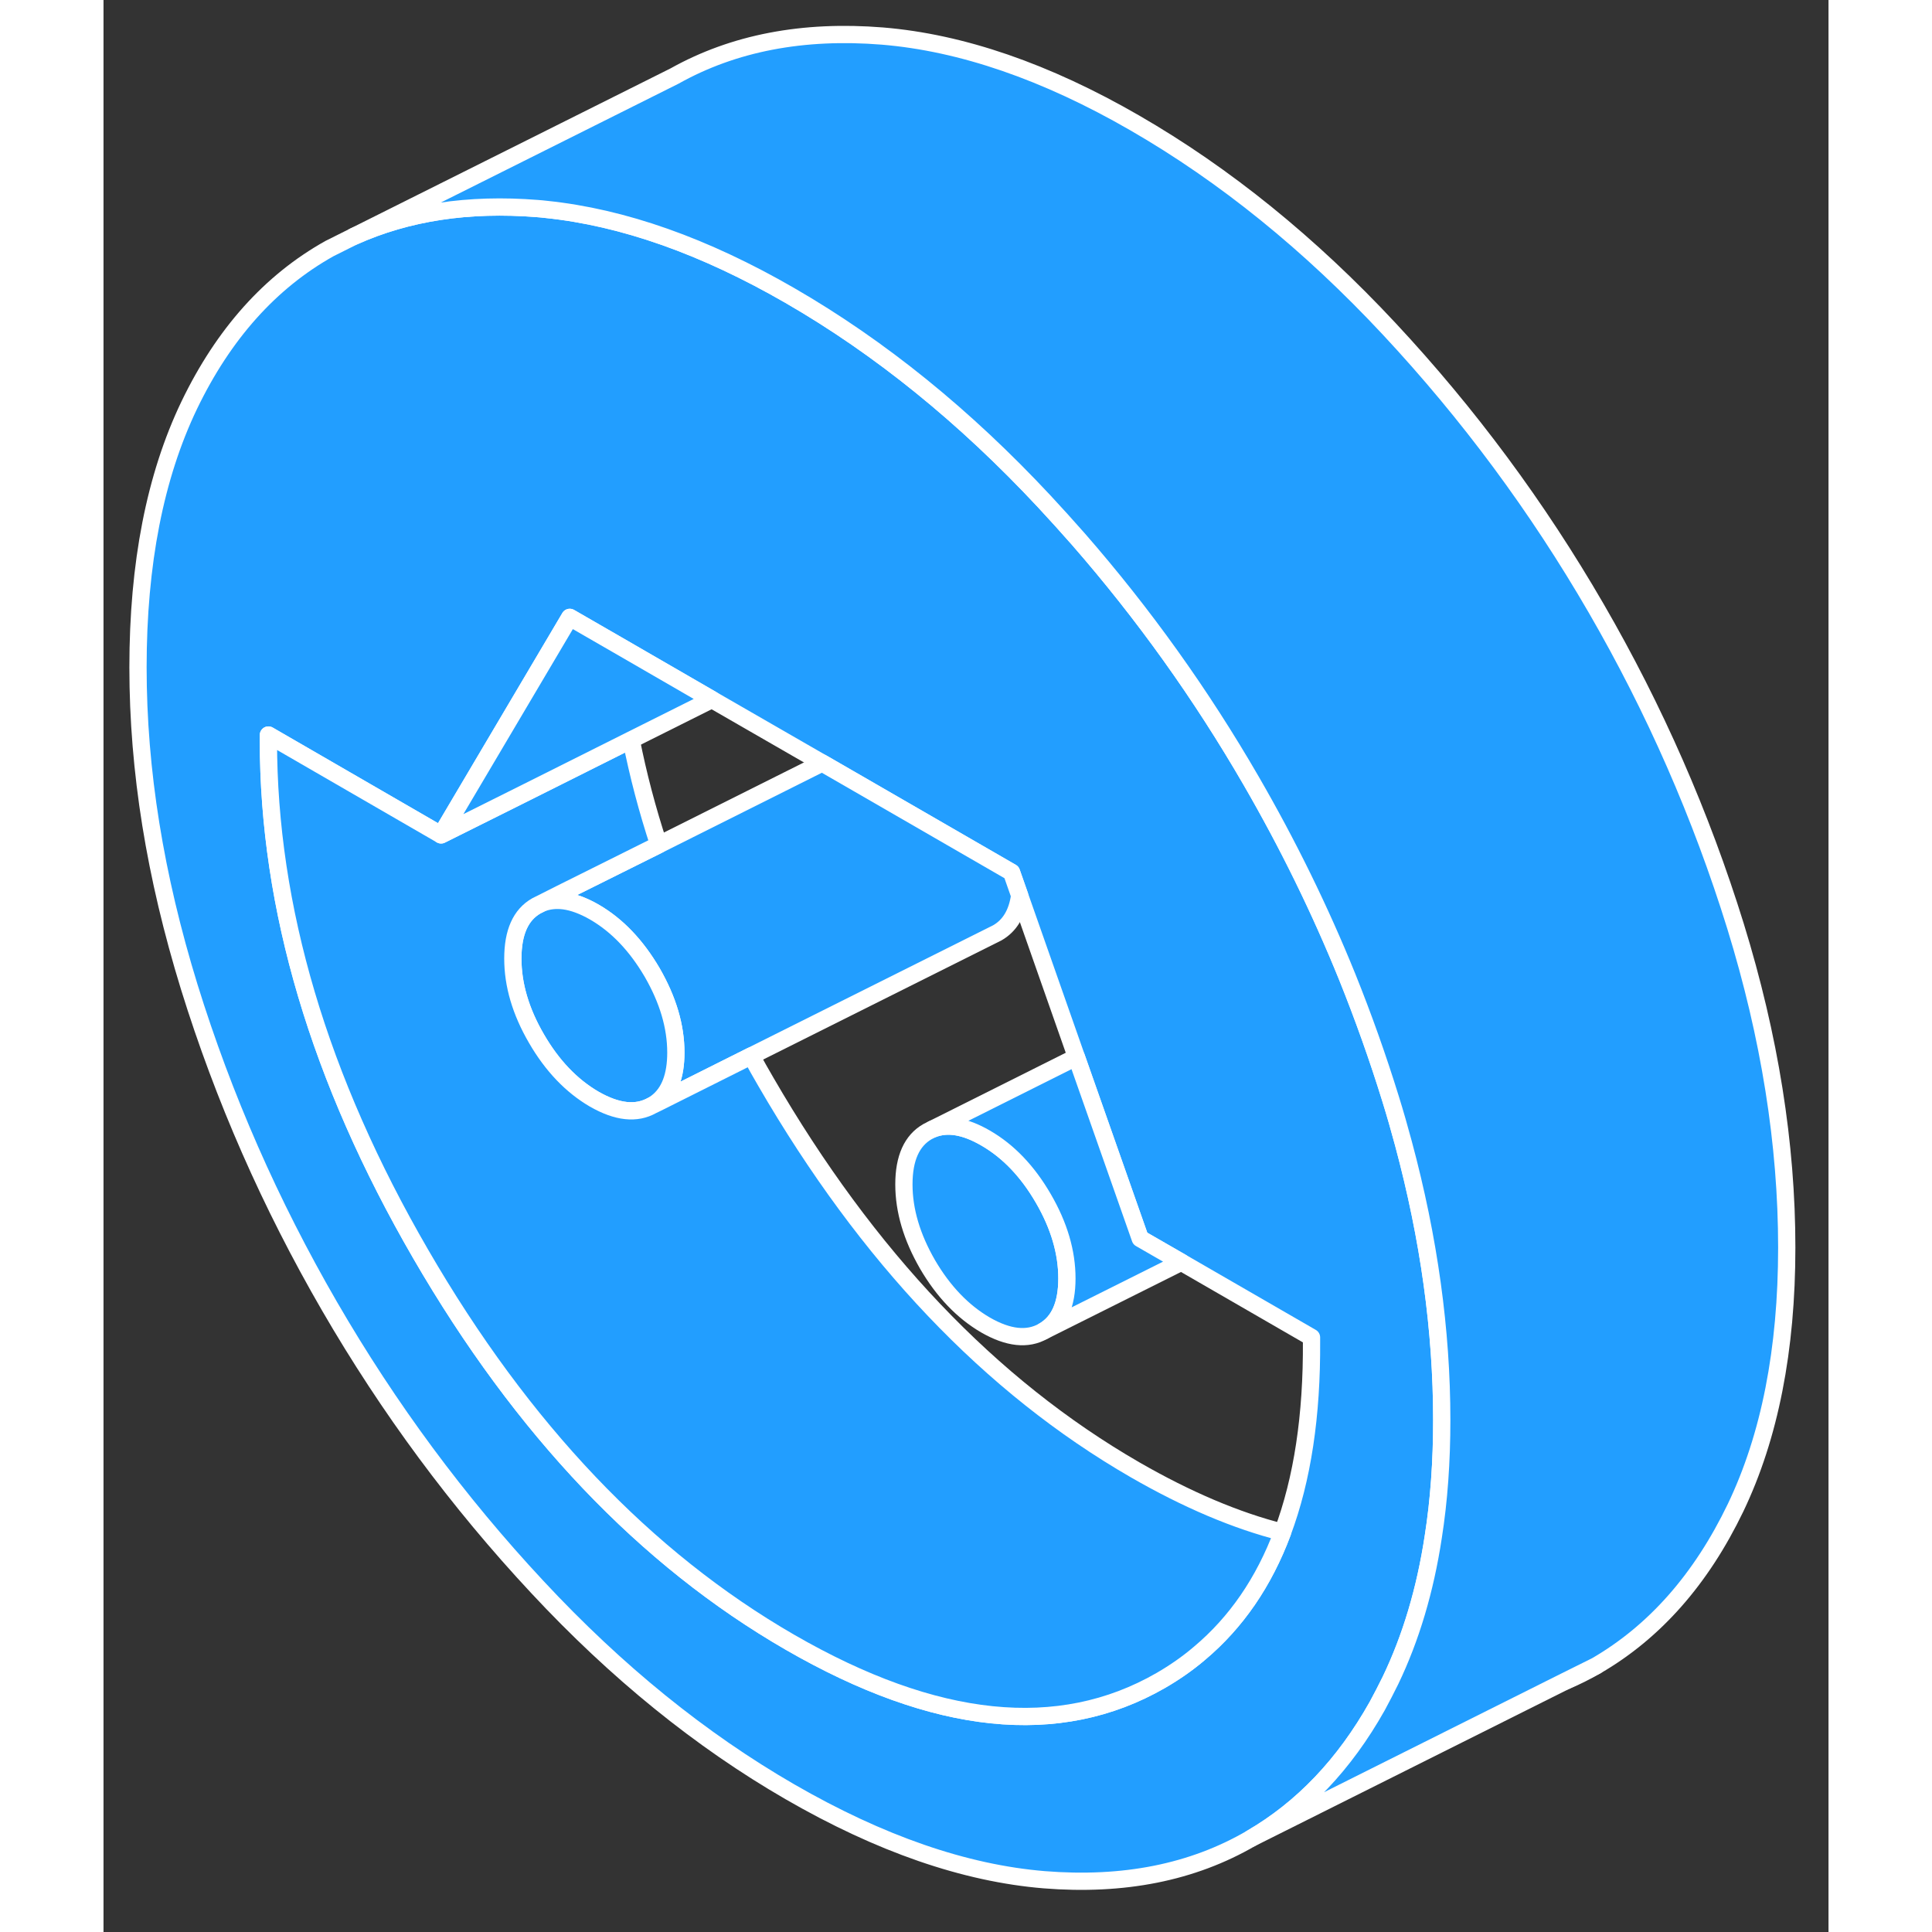 <svg width="48" height="48" viewBox="0 0 100 112" fill="#229EFF" xmlns="http://www.w3.org/2000/svg" stroke-width="1px" stroke-linecap="round" stroke-linejoin="round"><rect x="0" y="0" width="100" height="112" fill="#333333" stroke="none"/><path d="M84.72 97.47C85.34 97.21 85.94 96.91 86.53 96.57L84.72 97.47Z" stroke="white" stroke-linejoin="round"/><path d="M75.36 66.29C75.13 65.43 74.88 64.56 74.61 63.69C73.87 61.3 73.03 58.94 72.1 56.63C70.52 52.73 68.66 48.94 66.53 45.26C63.63 40.25 60.29 35.58 56.52 31.26C55.86 30.51 55.2 29.78 54.53 29.06C49.93 24.13 45.02 20.15 39.79 17.13C34.82 14.26 30.11 12.6 25.67 12.14C25.49 12.12 25.32 12.1 25.15 12.09C21.16 11.77 17.61 12.31 14.5 13.71L13.1 14.41C9.67 16.33 6.96 19.36 4.97 23.49C2.99 27.62 2 32.68 2 38.68C2 44.68 2.99 50.78 4.97 57.21C6.96 63.63 9.67 69.8 13.1 75.72C16.53 81.64 20.55 87.07 25.15 92C29.74 96.93 34.63 100.89 39.79 103.87C45.02 106.89 49.93 108.59 54.53 108.97C59.13 109.34 63.13 108.55 66.53 106.57C69.51 104.84 71.94 102.28 73.84 98.9C74.1 98.42 74.36 97.92 74.61 97.41C75.79 94.95 76.62 92.18 77.09 89.08C77.42 86.98 77.58 84.73 77.58 82.32C77.58 77.13 76.84 71.79 75.36 66.29ZM70.03 77.74C70.06 82.06 69.5 85.76 68.35 88.83C67.27 91.72 65.66 94.06 63.54 95.84C62.85 96.43 62.1 96.95 61.29 97.42C55.4 100.81 48.23 100.07 39.79 95.2C31.41 90.36 24.28 82.86 18.39 72.7C12.5 62.55 9.56 52.62 9.56 42.94V42.61L19.57 48.4L23.51 41.74L27.03 35.79L29.77 37.37L35.27 40.55L41.66 44.23L43.74 45.43L52.64 50.57L53.11 51.91L56.4 61.28L60.1 71.8L62.48 73.17L70.03 77.53V77.74Z" stroke="white" stroke-linejoin="round"/><path d="M55.85 74.11C55.85 75.63 55.4 76.65 54.48 77.17C53.57 77.69 52.45 77.57 51.13 76.81C49.81 76.04 48.69 74.87 47.77 73.3C46.86 71.72 46.4 70.18 46.4 68.66C46.4 67.14 46.86 66.12 47.77 65.6L48.05 65.46C48.92 65.11 49.94 65.28 51.13 65.97C52.45 66.73 53.57 67.9 54.48 69.47C55.4 71.05 55.85 72.6 55.85 74.11Z" stroke="white" stroke-linejoin="round"/><path d="M55.85 74.11C55.85 72.6 55.4 71.05 54.48 69.47C53.57 67.9 52.45 66.73 51.13 65.97C49.94 65.28 48.92 65.11 48.05 65.46L56.4 61.28L60.1 71.8L62.48 73.17L54.48 77.17C55.4 76.65 55.85 75.63 55.85 74.11Z" stroke="white" stroke-linejoin="round"/><path d="M53.11 51.91C52.97 52.95 52.53 53.67 51.81 54.08L37.55 61.21L32.1 63.94C32.1 63.94 32.08 63.91 32.08 63.9C32.81 63.34 33.18 62.38 33.18 61.02C33.18 59.5 32.72 57.96 31.81 56.38C30.89 54.81 29.78 53.64 28.45 52.87C27.82 52.51 27.23 52.29 26.69 52.22C26.63 52.08 26.58 51.93 26.53 51.79L32.19 48.97L41.66 44.23L43.74 45.43L52.64 50.57L53.11 51.91Z" stroke="white" stroke-linejoin="round"/><path d="M33.18 61.02C33.18 62.38 32.81 63.34 32.08 63.9C32 63.96 31.91 64.03 31.81 64.08C30.89 64.6 29.78 64.48 28.45 63.72C27.13 62.95 26.01 61.78 25.1 60.21C24.18 58.63 23.73 57.08 23.73 55.57C23.73 54.06 24.18 53.03 25.1 52.51L25.38 52.37C25.78 52.21 26.22 52.16 26.69 52.22C27.23 52.29 27.82 52.51 28.45 52.87C29.78 53.64 30.89 54.81 31.81 56.38C32.72 57.96 33.18 59.5 33.18 61.02Z" stroke="white" stroke-linejoin="round"/><path d="M68.35 88.83C67.27 91.72 65.66 94.06 63.54 95.84C62.85 96.43 62.1 96.95 61.29 97.42C55.4 100.81 48.23 100.07 39.79 95.2C31.41 90.36 24.28 82.86 18.39 72.7C12.5 62.55 9.56 52.62 9.56 42.94V42.61L19.57 48.4L24.58 45.9L30.59 42.89C30.99 44.91 31.52 46.93 32.19 48.97L26.53 51.79L25.38 52.37L25.1 52.51C24.18 53.03 23.73 54.05 23.73 55.57C23.73 57.09 24.18 58.63 25.1 60.21C26.01 61.78 27.13 62.95 28.45 63.72C29.78 64.48 30.89 64.6 31.81 64.08L32.1 63.94L37.55 61.21C37.82 61.71 38.1 62.2 38.39 62.7C44.28 72.86 51.41 80.36 59.79 85.2C62.81 86.94 65.66 88.15 68.35 88.83Z" stroke="white" stroke-linejoin="round"/><path d="M35.27 40.55L30.59 42.89L24.58 45.9L19.57 48.4L23.51 41.74L27.03 35.79L29.77 37.37L35.27 40.55Z" stroke="white" stroke-linejoin="round"/><path d="M97.58 72.32C97.58 78.25 96.59 83.28 94.61 87.41C92.62 91.54 89.93 94.6 86.53 96.57L84.72 97.47L66.53 106.57C69.51 104.84 71.94 102.28 73.84 98.9C74.1 98.42 74.36 97.92 74.61 97.41C75.79 94.95 76.62 92.18 77.09 89.08C77.42 86.98 77.58 84.73 77.58 82.32C77.58 77.13 76.84 71.79 75.36 66.29C75.13 65.43 74.88 64.56 74.61 63.69C73.87 61.3 73.03 58.94 72.1 56.63C70.52 52.73 68.66 48.94 66.53 45.26C63.63 40.25 60.29 35.58 56.52 31.26C55.86 30.51 55.2 29.78 54.53 29.06C49.93 24.13 45.02 20.15 39.79 17.13C34.82 14.26 30.11 12.6 25.67 12.14C25.49 12.12 25.32 12.1 25.15 12.09C21.16 11.77 17.61 12.31 14.5 13.71L33.1 4.41C36.53 2.49 40.55 1.72 45.15 2.09C49.74 2.47 54.63 4.15 59.79 7.13C65.02 10.15 69.93 14.13 74.53 19.06C79.13 23.99 83.13 29.39 86.53 35.26C89.93 41.13 92.62 47.27 94.61 53.69C96.59 60.11 97.58 66.32 97.58 72.32Z" stroke="white" stroke-linejoin="round"/></svg>